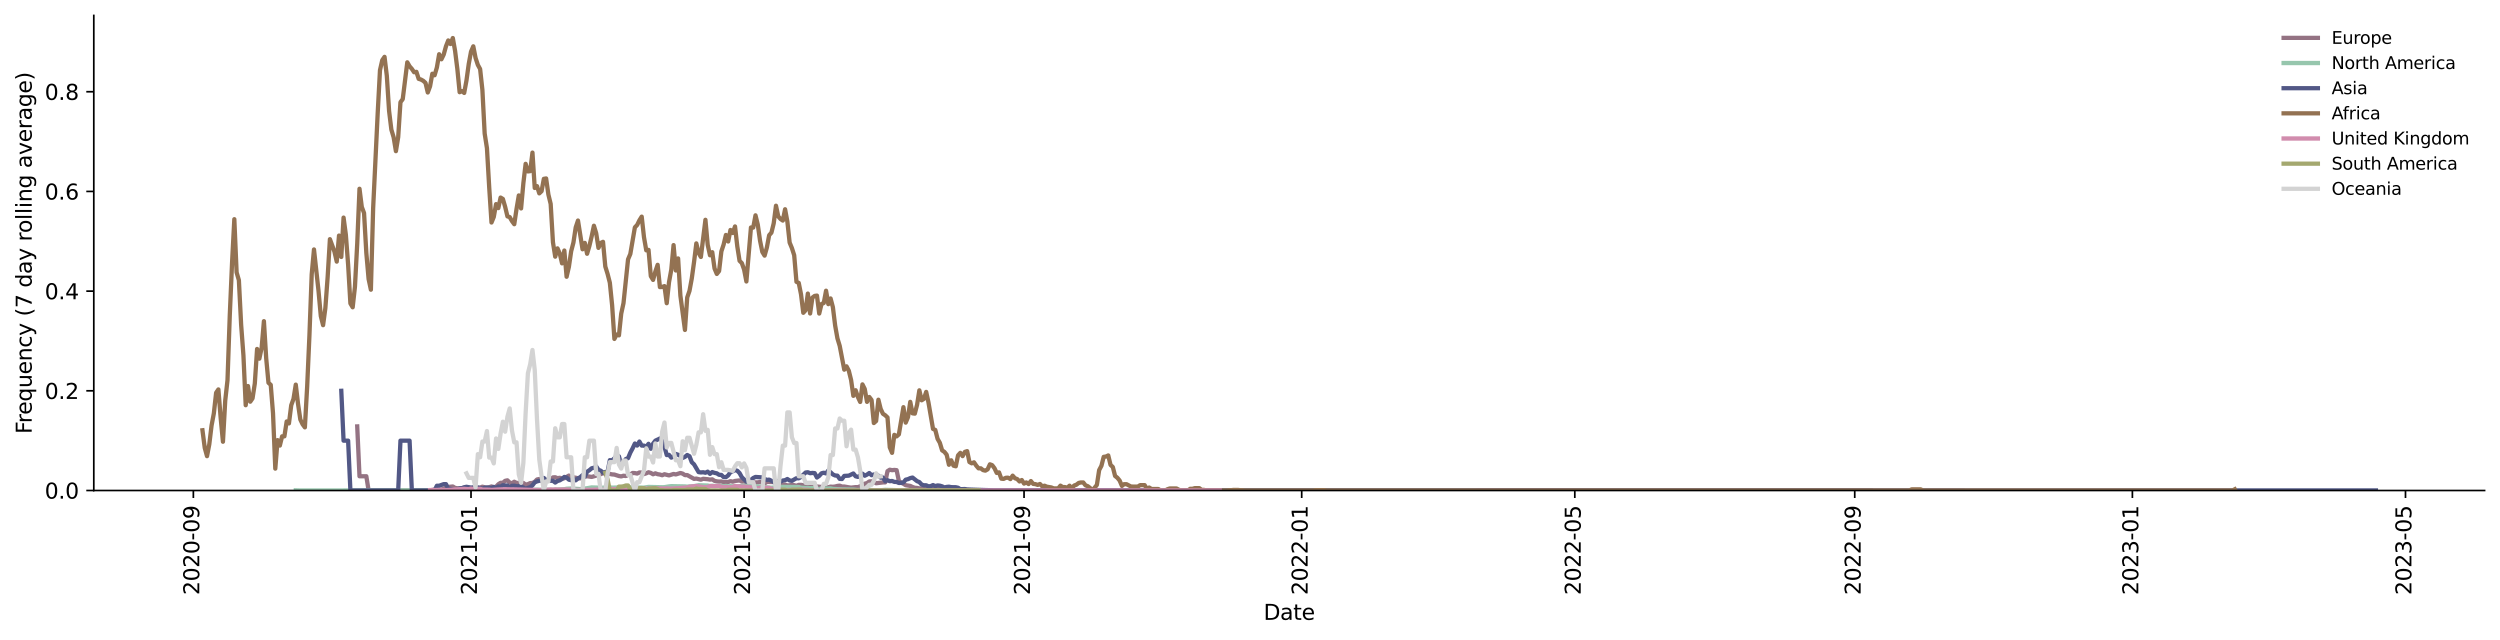 <?xml version="1.0" encoding="utf-8" standalone="no"?>
<!DOCTYPE svg PUBLIC "-//W3C//DTD SVG 1.1//EN"
  "http://www.w3.org/Graphics/SVG/1.1/DTD/svg11.dtd">
<svg xmlns:xlink="http://www.w3.org/1999/xlink" width="1166.981pt" height="298.621pt" viewBox="0 0 1166.981 298.621" xmlns="http://www.w3.org/2000/svg" version="1.1">
 <defs>
  <style type="text/css">*{stroke-linejoin: round; stroke-linecap: butt}</style>
 </defs>
 <g id="figure_1">
  <g id="patch_1">
   <path d="M 0 298.621 
L 1166.981 298.621 
L 1166.981 0 
L 0 0 
z
" style="fill: #ffffff"/>
  </g>
  <g id="axes_1">
   <g id="patch_2">
    <path d="M 43.781 228.96 
L 1159.781 228.96 
L 1159.781 7.2 
L 43.781 7.2 
z
" style="fill: #ffffff"/>
   </g>
   <g id="matplotlib.axis_1">
    <g id="xtick_1">
     <g id="line2d_1">
      <defs>
       <path id="md99e850dc1" d="M 0 0 
L 0 3.5 
" style="stroke: #000000; stroke-width: 0.8"/>
      </defs>
      <g>
       <use xlink:href="#md99e850dc1" x="90.259" y="228.96" style="stroke: #000000; stroke-width: 0.8"/>
      </g>
     </g>
     <g id="text_1">
      <!-- 2020-09 -->
      <g transform="translate(93.018 277.743)rotate(-90)scale(0.1 -0.1)">
       <defs>
        <path id="DejaVuSans-32" d="M 1228 531 
L 3431 531 
L 3431 0 
L 469 0 
L 469 531 
Q 828 903 1448 1529 
Q 2069 2156 2228 2338 
Q 2531 2678 2651 2914 
Q 2772 3150 2772 3378 
Q 2772 3750 2511 3984 
Q 2250 4219 1831 4219 
Q 1534 4219 1204 4116 
Q 875 4013 500 3803 
L 500 4441 
Q 881 4594 1212 4672 
Q 1544 4750 1819 4750 
Q 2544 4750 2975 4387 
Q 3406 4025 3406 3419 
Q 3406 3131 3298 2873 
Q 3191 2616 2906 2266 
Q 2828 2175 2409 1742 
Q 1991 1309 1228 531 
z
" transform="scale(0.016)"/>
        <path id="DejaVuSans-30" d="M 2034 4250 
Q 1547 4250 1301 3770 
Q 1056 3291 1056 2328 
Q 1056 1369 1301 889 
Q 1547 409 2034 409 
Q 2525 409 2770 889 
Q 3016 1369 3016 2328 
Q 3016 3291 2770 3770 
Q 2525 4250 2034 4250 
z
M 2034 4750 
Q 2819 4750 3233 4129 
Q 3647 3509 3647 2328 
Q 3647 1150 3233 529 
Q 2819 -91 2034 -91 
Q 1250 -91 836 529 
Q 422 1150 422 2328 
Q 422 3509 836 4129 
Q 1250 4750 2034 4750 
z
" transform="scale(0.016)"/>
        <path id="DejaVuSans-2d" d="M 313 2009 
L 1997 2009 
L 1997 1497 
L 313 1497 
L 313 2009 
z
" transform="scale(0.016)"/>
        <path id="DejaVuSans-39" d="M 703 97 
L 703 672 
Q 941 559 1184 500 
Q 1428 441 1663 441 
Q 2288 441 2617 861 
Q 2947 1281 2994 2138 
Q 2813 1869 2534 1725 
Q 2256 1581 1919 1581 
Q 1219 1581 811 2004 
Q 403 2428 403 3163 
Q 403 3881 828 4315 
Q 1253 4750 1959 4750 
Q 2769 4750 3195 4129 
Q 3622 3509 3622 2328 
Q 3622 1225 3098 567 
Q 2575 -91 1691 -91 
Q 1453 -91 1209 -44 
Q 966 3 703 97 
z
M 1959 2075 
Q 2384 2075 2632 2365 
Q 2881 2656 2881 3163 
Q 2881 3666 2632 3958 
Q 2384 4250 1959 4250 
Q 1534 4250 1286 3958 
Q 1038 3666 1038 3163 
Q 1038 2656 1286 2365 
Q 1534 2075 1959 2075 
z
" transform="scale(0.016)"/>
       </defs>
       <use xlink:href="#DejaVuSans-32"/>
       <use xlink:href="#DejaVuSans-30" x="63.623"/>
       <use xlink:href="#DejaVuSans-32" x="127.246"/>
       <use xlink:href="#DejaVuSans-30" x="190.869"/>
       <use xlink:href="#DejaVuSans-2d" x="254.492"/>
       <use xlink:href="#DejaVuSans-30" x="290.576"/>
       <use xlink:href="#DejaVuSans-39" x="354.199"/>
      </g>
     </g>
    </g>
    <g id="xtick_2">
     <g id="line2d_2">
      <g>
       <use xlink:href="#md99e850dc1" x="219.866" y="228.96" style="stroke: #000000; stroke-width: 0.8"/>
      </g>
     </g>
     <g id="text_2">
      <!-- 2021-01 -->
      <g transform="translate(222.625 277.743)rotate(-90)scale(0.1 -0.1)">
       <defs>
        <path id="DejaVuSans-31" d="M 794 531 
L 1825 531 
L 1825 4091 
L 703 3866 
L 703 4441 
L 1819 4666 
L 2450 4666 
L 2450 531 
L 3481 531 
L 3481 0 
L 794 0 
L 794 531 
z
" transform="scale(0.016)"/>
       </defs>
       <use xlink:href="#DejaVuSans-32"/>
       <use xlink:href="#DejaVuSans-30" x="63.623"/>
       <use xlink:href="#DejaVuSans-32" x="127.246"/>
       <use xlink:href="#DejaVuSans-31" x="190.869"/>
       <use xlink:href="#DejaVuSans-2d" x="254.492"/>
       <use xlink:href="#DejaVuSans-30" x="290.576"/>
       <use xlink:href="#DejaVuSans-31" x="354.199"/>
      </g>
     </g>
    </g>
    <g id="xtick_3">
     <g id="line2d_3">
      <g>
       <use xlink:href="#md99e850dc1" x="347.348" y="228.96" style="stroke: #000000; stroke-width: 0.8"/>
      </g>
     </g>
     <g id="text_3">
      <!-- 2021-05 -->
      <g transform="translate(350.107 277.743)rotate(-90)scale(0.1 -0.1)">
       <defs>
        <path id="DejaVuSans-35" d="M 691 4666 
L 3169 4666 
L 3169 4134 
L 1269 4134 
L 1269 2991 
Q 1406 3038 1543 3061 
Q 1681 3084 1819 3084 
Q 2600 3084 3056 2656 
Q 3513 2228 3513 1497 
Q 3513 744 3044 326 
Q 2575 -91 1722 -91 
Q 1428 -91 1123 -41 
Q 819 9 494 109 
L 494 744 
Q 775 591 1075 516 
Q 1375 441 1709 441 
Q 2250 441 2565 725 
Q 2881 1009 2881 1497 
Q 2881 1984 2565 2268 
Q 2250 2553 1709 2553 
Q 1456 2553 1204 2497 
Q 953 2441 691 2322 
L 691 4666 
z
" transform="scale(0.016)"/>
       </defs>
       <use xlink:href="#DejaVuSans-32"/>
       <use xlink:href="#DejaVuSans-30" x="63.623"/>
       <use xlink:href="#DejaVuSans-32" x="127.246"/>
       <use xlink:href="#DejaVuSans-31" x="190.869"/>
       <use xlink:href="#DejaVuSans-2d" x="254.492"/>
       <use xlink:href="#DejaVuSans-30" x="290.576"/>
       <use xlink:href="#DejaVuSans-35" x="354.199"/>
      </g>
     </g>
    </g>
    <g id="xtick_4">
     <g id="line2d_4">
      <g>
       <use xlink:href="#md99e850dc1" x="478.017" y="228.96" style="stroke: #000000; stroke-width: 0.8"/>
      </g>
     </g>
     <g id="text_4">
      <!-- 2021-09 -->
      <g transform="translate(480.777 277.743)rotate(-90)scale(0.1 -0.1)">
       <use xlink:href="#DejaVuSans-32"/>
       <use xlink:href="#DejaVuSans-30" x="63.623"/>
       <use xlink:href="#DejaVuSans-32" x="127.246"/>
       <use xlink:href="#DejaVuSans-31" x="190.869"/>
       <use xlink:href="#DejaVuSans-2d" x="254.492"/>
       <use xlink:href="#DejaVuSans-30" x="290.576"/>
       <use xlink:href="#DejaVuSans-39" x="354.199"/>
      </g>
     </g>
    </g>
    <g id="xtick_5">
     <g id="line2d_5">
      <g>
       <use xlink:href="#md99e850dc1" x="607.624" y="228.96" style="stroke: #000000; stroke-width: 0.8"/>
      </g>
     </g>
     <g id="text_5">
      <!-- 2022-01 -->
      <g transform="translate(610.384 277.743)rotate(-90)scale(0.1 -0.1)">
       <use xlink:href="#DejaVuSans-32"/>
       <use xlink:href="#DejaVuSans-30" x="63.623"/>
       <use xlink:href="#DejaVuSans-32" x="127.246"/>
       <use xlink:href="#DejaVuSans-32" x="190.869"/>
       <use xlink:href="#DejaVuSans-2d" x="254.492"/>
       <use xlink:href="#DejaVuSans-30" x="290.576"/>
       <use xlink:href="#DejaVuSans-31" x="354.199"/>
      </g>
     </g>
    </g>
    <g id="xtick_6">
     <g id="line2d_6">
      <g>
       <use xlink:href="#md99e850dc1" x="735.106" y="228.96" style="stroke: #000000; stroke-width: 0.8"/>
      </g>
     </g>
     <g id="text_6">
      <!-- 2022-05 -->
      <g transform="translate(737.866 277.743)rotate(-90)scale(0.1 -0.1)">
       <use xlink:href="#DejaVuSans-32"/>
       <use xlink:href="#DejaVuSans-30" x="63.623"/>
       <use xlink:href="#DejaVuSans-32" x="127.246"/>
       <use xlink:href="#DejaVuSans-32" x="190.869"/>
       <use xlink:href="#DejaVuSans-2d" x="254.492"/>
       <use xlink:href="#DejaVuSans-30" x="290.576"/>
       <use xlink:href="#DejaVuSans-35" x="354.199"/>
      </g>
     </g>
    </g>
    <g id="xtick_7">
     <g id="line2d_7">
      <g>
       <use xlink:href="#md99e850dc1" x="865.776" y="228.96" style="stroke: #000000; stroke-width: 0.8"/>
      </g>
     </g>
     <g id="text_7">
      <!-- 2022-09 -->
      <g transform="translate(868.535 277.743)rotate(-90)scale(0.1 -0.1)">
       <use xlink:href="#DejaVuSans-32"/>
       <use xlink:href="#DejaVuSans-30" x="63.623"/>
       <use xlink:href="#DejaVuSans-32" x="127.246"/>
       <use xlink:href="#DejaVuSans-32" x="190.869"/>
       <use xlink:href="#DejaVuSans-2d" x="254.492"/>
       <use xlink:href="#DejaVuSans-30" x="290.576"/>
       <use xlink:href="#DejaVuSans-39" x="354.199"/>
      </g>
     </g>
    </g>
    <g id="xtick_8">
     <g id="line2d_8">
      <g>
       <use xlink:href="#md99e850dc1" x="995.382" y="228.96" style="stroke: #000000; stroke-width: 0.8"/>
      </g>
     </g>
     <g id="text_8">
      <!-- 2023-01 -->
      <g transform="translate(998.142 277.743)rotate(-90)scale(0.1 -0.1)">
       <defs>
        <path id="DejaVuSans-33" d="M 2597 2516 
Q 3050 2419 3304 2112 
Q 3559 1806 3559 1356 
Q 3559 666 3084 287 
Q 2609 -91 1734 -91 
Q 1441 -91 1130 -33 
Q 819 25 488 141 
L 488 750 
Q 750 597 1062 519 
Q 1375 441 1716 441 
Q 2309 441 2620 675 
Q 2931 909 2931 1356 
Q 2931 1769 2642 2001 
Q 2353 2234 1838 2234 
L 1294 2234 
L 1294 2753 
L 1863 2753 
Q 2328 2753 2575 2939 
Q 2822 3125 2822 3475 
Q 2822 3834 2567 4026 
Q 2313 4219 1838 4219 
Q 1578 4219 1281 4162 
Q 984 4106 628 3988 
L 628 4550 
Q 988 4650 1302 4700 
Q 1616 4750 1894 4750 
Q 2613 4750 3031 4423 
Q 3450 4097 3450 3541 
Q 3450 3153 3228 2886 
Q 3006 2619 2597 2516 
z
" transform="scale(0.016)"/>
       </defs>
       <use xlink:href="#DejaVuSans-32"/>
       <use xlink:href="#DejaVuSans-30" x="63.623"/>
       <use xlink:href="#DejaVuSans-32" x="127.246"/>
       <use xlink:href="#DejaVuSans-33" x="190.869"/>
       <use xlink:href="#DejaVuSans-2d" x="254.492"/>
       <use xlink:href="#DejaVuSans-30" x="290.576"/>
       <use xlink:href="#DejaVuSans-31" x="354.199"/>
      </g>
     </g>
    </g>
    <g id="xtick_9">
     <g id="line2d_9">
      <g>
       <use xlink:href="#md99e850dc1" x="1122.865" y="228.96" style="stroke: #000000; stroke-width: 0.8"/>
      </g>
     </g>
     <g id="text_9">
      <!-- 2023-05 -->
      <g transform="translate(1125.624 277.743)rotate(-90)scale(0.1 -0.1)">
       <use xlink:href="#DejaVuSans-32"/>
       <use xlink:href="#DejaVuSans-30" x="63.623"/>
       <use xlink:href="#DejaVuSans-32" x="127.246"/>
       <use xlink:href="#DejaVuSans-33" x="190.869"/>
       <use xlink:href="#DejaVuSans-2d" x="254.492"/>
       <use xlink:href="#DejaVuSans-30" x="290.576"/>
       <use xlink:href="#DejaVuSans-35" x="354.199"/>
      </g>
     </g>
    </g>
    <g id="text_10">
     <!-- Date -->
     <g transform="translate(589.83 289.341)scale(0.1 -0.1)">
      <defs>
       <path id="DejaVuSans-44" d="M 1259 4147 
L 1259 519 
L 2022 519 
Q 2988 519 3436 956 
Q 3884 1394 3884 2338 
Q 3884 3275 3436 3711 
Q 2988 4147 2022 4147 
L 1259 4147 
z
M 628 4666 
L 1925 4666 
Q 3281 4666 3915 4102 
Q 4550 3538 4550 2338 
Q 4550 1131 3912 565 
Q 3275 0 1925 0 
L 628 0 
L 628 4666 
z
" transform="scale(0.016)"/>
       <path id="DejaVuSans-61" d="M 2194 1759 
Q 1497 1759 1228 1600 
Q 959 1441 959 1056 
Q 959 750 1161 570 
Q 1363 391 1709 391 
Q 2188 391 2477 730 
Q 2766 1069 2766 1631 
L 2766 1759 
L 2194 1759 
z
M 3341 1997 
L 3341 0 
L 2766 0 
L 2766 531 
Q 2569 213 2275 61 
Q 1981 -91 1556 -91 
Q 1019 -91 701 211 
Q 384 513 384 1019 
Q 384 1609 779 1909 
Q 1175 2209 1959 2209 
L 2766 2209 
L 2766 2266 
Q 2766 2663 2505 2880 
Q 2244 3097 1772 3097 
Q 1472 3097 1187 3025 
Q 903 2953 641 2809 
L 641 3341 
Q 956 3463 1253 3523 
Q 1550 3584 1831 3584 
Q 2591 3584 2966 3190 
Q 3341 2797 3341 1997 
z
" transform="scale(0.016)"/>
       <path id="DejaVuSans-74" d="M 1172 4494 
L 1172 3500 
L 2356 3500 
L 2356 3053 
L 1172 3053 
L 1172 1153 
Q 1172 725 1289 603 
Q 1406 481 1766 481 
L 2356 481 
L 2356 0 
L 1766 0 
Q 1100 0 847 248 
Q 594 497 594 1153 
L 594 3053 
L 172 3053 
L 172 3500 
L 594 3500 
L 594 4494 
L 1172 4494 
z
" transform="scale(0.016)"/>
       <path id="DejaVuSans-65" d="M 3597 1894 
L 3597 1613 
L 953 1613 
Q 991 1019 1311 708 
Q 1631 397 2203 397 
Q 2534 397 2845 478 
Q 3156 559 3463 722 
L 3463 178 
Q 3153 47 2828 -22 
Q 2503 -91 2169 -91 
Q 1331 -91 842 396 
Q 353 884 353 1716 
Q 353 2575 817 3079 
Q 1281 3584 2069 3584 
Q 2775 3584 3186 3129 
Q 3597 2675 3597 1894 
z
M 3022 2063 
Q 3016 2534 2758 2815 
Q 2500 3097 2075 3097 
Q 1594 3097 1305 2825 
Q 1016 2553 972 2059 
L 3022 2063 
z
" transform="scale(0.016)"/>
      </defs>
      <use xlink:href="#DejaVuSans-44"/>
      <use xlink:href="#DejaVuSans-61" x="77.002"/>
      <use xlink:href="#DejaVuSans-74" x="138.281"/>
      <use xlink:href="#DejaVuSans-65" x="177.49"/>
     </g>
    </g>
   </g>
   <g id="matplotlib.axis_2">
    <g id="ytick_1">
     <g id="line2d_10">
      <defs>
       <path id="m12950377c5" d="M 0 0 
L -3.5 0 
" style="stroke: #000000; stroke-width: 0.8"/>
      </defs>
      <g>
       <use xlink:href="#m12950377c5" x="43.781" y="228.96" style="stroke: #000000; stroke-width: 0.8"/>
      </g>
     </g>
     <g id="text_11">
      <!-- 0.0 -->
      <g transform="translate(20.878 232.759)scale(0.1 -0.1)">
       <defs>
        <path id="DejaVuSans-2e" d="M 684 794 
L 1344 794 
L 1344 0 
L 684 0 
L 684 794 
z
" transform="scale(0.016)"/>
       </defs>
       <use xlink:href="#DejaVuSans-30"/>
       <use xlink:href="#DejaVuSans-2e" x="63.623"/>
       <use xlink:href="#DejaVuSans-30" x="95.41"/>
      </g>
     </g>
    </g>
    <g id="ytick_2">
     <g id="line2d_11">
      <g>
       <use xlink:href="#m12950377c5" x="43.781" y="182.427" style="stroke: #000000; stroke-width: 0.8"/>
      </g>
     </g>
     <g id="text_12">
      <!-- 0.2 -->
      <g transform="translate(20.878 186.226)scale(0.1 -0.1)">
       <use xlink:href="#DejaVuSans-30"/>
       <use xlink:href="#DejaVuSans-2e" x="63.623"/>
       <use xlink:href="#DejaVuSans-32" x="95.41"/>
      </g>
     </g>
    </g>
    <g id="ytick_3">
     <g id="line2d_12">
      <g>
       <use xlink:href="#m12950377c5" x="43.781" y="135.894" style="stroke: #000000; stroke-width: 0.8"/>
      </g>
     </g>
     <g id="text_13">
      <!-- 0.4 -->
      <g transform="translate(20.878 139.693)scale(0.1 -0.1)">
       <defs>
        <path id="DejaVuSans-34" d="M 2419 4116 
L 825 1625 
L 2419 1625 
L 2419 4116 
z
M 2253 4666 
L 3047 4666 
L 3047 1625 
L 3713 1625 
L 3713 1100 
L 3047 1100 
L 3047 0 
L 2419 0 
L 2419 1100 
L 313 1100 
L 313 1709 
L 2253 4666 
z
" transform="scale(0.016)"/>
       </defs>
       <use xlink:href="#DejaVuSans-30"/>
       <use xlink:href="#DejaVuSans-2e" x="63.623"/>
       <use xlink:href="#DejaVuSans-34" x="95.41"/>
      </g>
     </g>
    </g>
    <g id="ytick_4">
     <g id="line2d_13">
      <g>
       <use xlink:href="#m12950377c5" x="43.781" y="89.361" style="stroke: #000000; stroke-width: 0.8"/>
      </g>
     </g>
     <g id="text_14">
      <!-- 0.6 -->
      <g transform="translate(20.878 93.161)scale(0.1 -0.1)">
       <defs>
        <path id="DejaVuSans-36" d="M 2113 2584 
Q 1688 2584 1439 2293 
Q 1191 2003 1191 1497 
Q 1191 994 1439 701 
Q 1688 409 2113 409 
Q 2538 409 2786 701 
Q 3034 994 3034 1497 
Q 3034 2003 2786 2293 
Q 2538 2584 2113 2584 
z
M 3366 4563 
L 3366 3988 
Q 3128 4100 2886 4159 
Q 2644 4219 2406 4219 
Q 1781 4219 1451 3797 
Q 1122 3375 1075 2522 
Q 1259 2794 1537 2939 
Q 1816 3084 2150 3084 
Q 2853 3084 3261 2657 
Q 3669 2231 3669 1497 
Q 3669 778 3244 343 
Q 2819 -91 2113 -91 
Q 1303 -91 875 529 
Q 447 1150 447 2328 
Q 447 3434 972 4092 
Q 1497 4750 2381 4750 
Q 2619 4750 2861 4703 
Q 3103 4656 3366 4563 
z
" transform="scale(0.016)"/>
       </defs>
       <use xlink:href="#DejaVuSans-30"/>
       <use xlink:href="#DejaVuSans-2e" x="63.623"/>
       <use xlink:href="#DejaVuSans-36" x="95.41"/>
      </g>
     </g>
    </g>
    <g id="ytick_5">
     <g id="line2d_14">
      <g>
       <use xlink:href="#m12950377c5" x="43.781" y="42.829" style="stroke: #000000; stroke-width: 0.8"/>
      </g>
     </g>
     <g id="text_15">
      <!-- 0.8 -->
      <g transform="translate(20.878 46.628)scale(0.1 -0.1)">
       <defs>
        <path id="DejaVuSans-38" d="M 2034 2216 
Q 1584 2216 1326 1975 
Q 1069 1734 1069 1313 
Q 1069 891 1326 650 
Q 1584 409 2034 409 
Q 2484 409 2743 651 
Q 3003 894 3003 1313 
Q 3003 1734 2745 1975 
Q 2488 2216 2034 2216 
z
M 1403 2484 
Q 997 2584 770 2862 
Q 544 3141 544 3541 
Q 544 4100 942 4425 
Q 1341 4750 2034 4750 
Q 2731 4750 3128 4425 
Q 3525 4100 3525 3541 
Q 3525 3141 3298 2862 
Q 3072 2584 2669 2484 
Q 3125 2378 3379 2068 
Q 3634 1759 3634 1313 
Q 3634 634 3220 271 
Q 2806 -91 2034 -91 
Q 1263 -91 848 271 
Q 434 634 434 1313 
Q 434 1759 690 2068 
Q 947 2378 1403 2484 
z
M 1172 3481 
Q 1172 3119 1398 2916 
Q 1625 2713 2034 2713 
Q 2441 2713 2670 2916 
Q 2900 3119 2900 3481 
Q 2900 3844 2670 4047 
Q 2441 4250 2034 4250 
Q 1625 4250 1398 4047 
Q 1172 3844 1172 3481 
z
" transform="scale(0.016)"/>
       </defs>
       <use xlink:href="#DejaVuSans-30"/>
       <use xlink:href="#DejaVuSans-2e" x="63.623"/>
       <use xlink:href="#DejaVuSans-38" x="95.41"/>
      </g>
     </g>
    </g>
    <g id="text_16">
     <!-- Frequency (7 day rolling average) -->
     <g transform="translate(14.798 202.529)rotate(-90)scale(0.1 -0.1)">
      <defs>
       <path id="DejaVuSans-46" d="M 628 4666 
L 3309 4666 
L 3309 4134 
L 1259 4134 
L 1259 2759 
L 3109 2759 
L 3109 2228 
L 1259 2228 
L 1259 0 
L 628 0 
L 628 4666 
z
" transform="scale(0.016)"/>
       <path id="DejaVuSans-72" d="M 2631 2963 
Q 2534 3019 2420 3045 
Q 2306 3072 2169 3072 
Q 1681 3072 1420 2755 
Q 1159 2438 1159 1844 
L 1159 0 
L 581 0 
L 581 3500 
L 1159 3500 
L 1159 2956 
Q 1341 3275 1631 3429 
Q 1922 3584 2338 3584 
Q 2397 3584 2469 3576 
Q 2541 3569 2628 3553 
L 2631 2963 
z
" transform="scale(0.016)"/>
       <path id="DejaVuSans-71" d="M 947 1747 
Q 947 1113 1208 752 
Q 1469 391 1925 391 
Q 2381 391 2643 752 
Q 2906 1113 2906 1747 
Q 2906 2381 2643 2742 
Q 2381 3103 1925 3103 
Q 1469 3103 1208 2742 
Q 947 2381 947 1747 
z
M 2906 525 
Q 2725 213 2448 61 
Q 2172 -91 1784 -91 
Q 1150 -91 751 415 
Q 353 922 353 1747 
Q 353 2572 751 3078 
Q 1150 3584 1784 3584 
Q 2172 3584 2448 3432 
Q 2725 3281 2906 2969 
L 2906 3500 
L 3481 3500 
L 3481 -1331 
L 2906 -1331 
L 2906 525 
z
" transform="scale(0.016)"/>
       <path id="DejaVuSans-75" d="M 544 1381 
L 544 3500 
L 1119 3500 
L 1119 1403 
Q 1119 906 1312 657 
Q 1506 409 1894 409 
Q 2359 409 2629 706 
Q 2900 1003 2900 1516 
L 2900 3500 
L 3475 3500 
L 3475 0 
L 2900 0 
L 2900 538 
Q 2691 219 2414 64 
Q 2138 -91 1772 -91 
Q 1169 -91 856 284 
Q 544 659 544 1381 
z
M 1991 3584 
L 1991 3584 
z
" transform="scale(0.016)"/>
       <path id="DejaVuSans-6e" d="M 3513 2113 
L 3513 0 
L 2938 0 
L 2938 2094 
Q 2938 2591 2744 2837 
Q 2550 3084 2163 3084 
Q 1697 3084 1428 2787 
Q 1159 2491 1159 1978 
L 1159 0 
L 581 0 
L 581 3500 
L 1159 3500 
L 1159 2956 
Q 1366 3272 1645 3428 
Q 1925 3584 2291 3584 
Q 2894 3584 3203 3211 
Q 3513 2838 3513 2113 
z
" transform="scale(0.016)"/>
       <path id="DejaVuSans-63" d="M 3122 3366 
L 3122 2828 
Q 2878 2963 2633 3030 
Q 2388 3097 2138 3097 
Q 1578 3097 1268 2742 
Q 959 2388 959 1747 
Q 959 1106 1268 751 
Q 1578 397 2138 397 
Q 2388 397 2633 464 
Q 2878 531 3122 666 
L 3122 134 
Q 2881 22 2623 -34 
Q 2366 -91 2075 -91 
Q 1284 -91 818 406 
Q 353 903 353 1747 
Q 353 2603 823 3093 
Q 1294 3584 2113 3584 
Q 2378 3584 2631 3529 
Q 2884 3475 3122 3366 
z
" transform="scale(0.016)"/>
       <path id="DejaVuSans-79" d="M 2059 -325 
Q 1816 -950 1584 -1140 
Q 1353 -1331 966 -1331 
L 506 -1331 
L 506 -850 
L 844 -850 
Q 1081 -850 1212 -737 
Q 1344 -625 1503 -206 
L 1606 56 
L 191 3500 
L 800 3500 
L 1894 763 
L 2988 3500 
L 3597 3500 
L 2059 -325 
z
" transform="scale(0.016)"/>
       <path id="DejaVuSans-20" transform="scale(0.016)"/>
       <path id="DejaVuSans-28" d="M 1984 4856 
Q 1566 4138 1362 3434 
Q 1159 2731 1159 2009 
Q 1159 1288 1364 580 
Q 1569 -128 1984 -844 
L 1484 -844 
Q 1016 -109 783 600 
Q 550 1309 550 2009 
Q 550 2706 781 3412 
Q 1013 4119 1484 4856 
L 1984 4856 
z
" transform="scale(0.016)"/>
       <path id="DejaVuSans-37" d="M 525 4666 
L 3525 4666 
L 3525 4397 
L 1831 0 
L 1172 0 
L 2766 4134 
L 525 4134 
L 525 4666 
z
" transform="scale(0.016)"/>
       <path id="DejaVuSans-64" d="M 2906 2969 
L 2906 4863 
L 3481 4863 
L 3481 0 
L 2906 0 
L 2906 525 
Q 2725 213 2448 61 
Q 2172 -91 1784 -91 
Q 1150 -91 751 415 
Q 353 922 353 1747 
Q 353 2572 751 3078 
Q 1150 3584 1784 3584 
Q 2172 3584 2448 3432 
Q 2725 3281 2906 2969 
z
M 947 1747 
Q 947 1113 1208 752 
Q 1469 391 1925 391 
Q 2381 391 2643 752 
Q 2906 1113 2906 1747 
Q 2906 2381 2643 2742 
Q 2381 3103 1925 3103 
Q 1469 3103 1208 2742 
Q 947 2381 947 1747 
z
" transform="scale(0.016)"/>
       <path id="DejaVuSans-6f" d="M 1959 3097 
Q 1497 3097 1228 2736 
Q 959 2375 959 1747 
Q 959 1119 1226 758 
Q 1494 397 1959 397 
Q 2419 397 2687 759 
Q 2956 1122 2956 1747 
Q 2956 2369 2687 2733 
Q 2419 3097 1959 3097 
z
M 1959 3584 
Q 2709 3584 3137 3096 
Q 3566 2609 3566 1747 
Q 3566 888 3137 398 
Q 2709 -91 1959 -91 
Q 1206 -91 779 398 
Q 353 888 353 1747 
Q 353 2609 779 3096 
Q 1206 3584 1959 3584 
z
" transform="scale(0.016)"/>
       <path id="DejaVuSans-6c" d="M 603 4863 
L 1178 4863 
L 1178 0 
L 603 0 
L 603 4863 
z
" transform="scale(0.016)"/>
       <path id="DejaVuSans-69" d="M 603 3500 
L 1178 3500 
L 1178 0 
L 603 0 
L 603 3500 
z
M 603 4863 
L 1178 4863 
L 1178 4134 
L 603 4134 
L 603 4863 
z
" transform="scale(0.016)"/>
       <path id="DejaVuSans-67" d="M 2906 1791 
Q 2906 2416 2648 2759 
Q 2391 3103 1925 3103 
Q 1463 3103 1205 2759 
Q 947 2416 947 1791 
Q 947 1169 1205 825 
Q 1463 481 1925 481 
Q 2391 481 2648 825 
Q 2906 1169 2906 1791 
z
M 3481 434 
Q 3481 -459 3084 -895 
Q 2688 -1331 1869 -1331 
Q 1566 -1331 1297 -1286 
Q 1028 -1241 775 -1147 
L 775 -588 
Q 1028 -725 1275 -790 
Q 1522 -856 1778 -856 
Q 2344 -856 2625 -561 
Q 2906 -266 2906 331 
L 2906 616 
Q 2728 306 2450 153 
Q 2172 0 1784 0 
Q 1141 0 747 490 
Q 353 981 353 1791 
Q 353 2603 747 3093 
Q 1141 3584 1784 3584 
Q 2172 3584 2450 3431 
Q 2728 3278 2906 2969 
L 2906 3500 
L 3481 3500 
L 3481 434 
z
" transform="scale(0.016)"/>
       <path id="DejaVuSans-76" d="M 191 3500 
L 800 3500 
L 1894 563 
L 2988 3500 
L 3597 3500 
L 2284 0 
L 1503 0 
L 191 3500 
z
" transform="scale(0.016)"/>
       <path id="DejaVuSans-29" d="M 513 4856 
L 1013 4856 
Q 1481 4119 1714 3412 
Q 1947 2706 1947 2009 
Q 1947 1309 1714 600 
Q 1481 -109 1013 -844 
L 513 -844 
Q 928 -128 1133 580 
Q 1338 1288 1338 2009 
Q 1338 2731 1133 3434 
Q 928 4138 513 4856 
z
" transform="scale(0.016)"/>
      </defs>
      <use xlink:href="#DejaVuSans-46"/>
      <use xlink:href="#DejaVuSans-72" x="50.27"/>
      <use xlink:href="#DejaVuSans-65" x="89.133"/>
      <use xlink:href="#DejaVuSans-71" x="150.656"/>
      <use xlink:href="#DejaVuSans-75" x="214.133"/>
      <use xlink:href="#DejaVuSans-65" x="277.512"/>
      <use xlink:href="#DejaVuSans-6e" x="339.035"/>
      <use xlink:href="#DejaVuSans-63" x="402.414"/>
      <use xlink:href="#DejaVuSans-79" x="457.395"/>
      <use xlink:href="#DejaVuSans-20" x="516.574"/>
      <use xlink:href="#DejaVuSans-28" x="548.361"/>
      <use xlink:href="#DejaVuSans-37" x="587.375"/>
      <use xlink:href="#DejaVuSans-20" x="650.998"/>
      <use xlink:href="#DejaVuSans-64" x="682.785"/>
      <use xlink:href="#DejaVuSans-61" x="746.262"/>
      <use xlink:href="#DejaVuSans-79" x="807.541"/>
      <use xlink:href="#DejaVuSans-20" x="866.721"/>
      <use xlink:href="#DejaVuSans-72" x="898.508"/>
      <use xlink:href="#DejaVuSans-6f" x="937.371"/>
      <use xlink:href="#DejaVuSans-6c" x="998.553"/>
      <use xlink:href="#DejaVuSans-6c" x="1026.336"/>
      <use xlink:href="#DejaVuSans-69" x="1054.119"/>
      <use xlink:href="#DejaVuSans-6e" x="1081.902"/>
      <use xlink:href="#DejaVuSans-67" x="1145.281"/>
      <use xlink:href="#DejaVuSans-20" x="1208.758"/>
      <use xlink:href="#DejaVuSans-61" x="1240.545"/>
      <use xlink:href="#DejaVuSans-76" x="1301.824"/>
      <use xlink:href="#DejaVuSans-65" x="1361.004"/>
      <use xlink:href="#DejaVuSans-72" x="1422.527"/>
      <use xlink:href="#DejaVuSans-61" x="1463.641"/>
      <use xlink:href="#DejaVuSans-67" x="1524.92"/>
      <use xlink:href="#DejaVuSans-65" x="1588.396"/>
      <use xlink:href="#DejaVuSans-29" x="1649.92"/>
     </g>
    </g>
   </g>
   <g id="line2d_15">
    <path d="M 166.748 199.046 
L 167.811 222.312 
L 170.998 222.312 
L 172.06 228.96 
L 199.681 228.96 
L 202.868 228.556 
L 206.055 228.524 
L 209.242 227.295 
L 211.367 227.09 
L 212.43 227.755 
L 214.554 228.053 
L 216.679 227.683 
L 217.741 227.557 
L 219.866 227.938 
L 220.928 227.719 
L 224.115 227.618 
L 225.178 227.181 
L 227.302 227.773 
L 229.427 227.065 
L 230.489 227.521 
L 231.552 227.204 
L 232.614 226.053 
L 233.677 225.36 
L 234.739 225.364 
L 235.801 224.443 
L 236.864 224.218 
L 237.926 225.283 
L 238.988 225.588 
L 240.051 224.877 
L 241.113 225.42 
L 242.175 225.453 
L 243.238 225.171 
L 244.3 225.451 
L 245.362 226.234 
L 246.425 226.002 
L 247.487 225.506 
L 248.549 225.441 
L 249.612 224.914 
L 250.674 223.81 
L 251.737 223.599 
L 252.799 224.492 
L 254.924 224.18 
L 255.986 224.455 
L 257.048 223.885 
L 258.111 222.848 
L 259.173 222.782 
L 260.235 223.218 
L 261.298 223.033 
L 262.36 223.352 
L 263.422 223.259 
L 265.547 221.988 
L 266.609 222.653 
L 268.734 223.005 
L 269.796 223.239 
L 270.859 223.31 
L 271.921 222.787 
L 274.046 222.31 
L 276.171 222.624 
L 279.358 221.756 
L 281.482 220.89 
L 282.545 221.144 
L 283.607 220.859 
L 284.669 221.233 
L 285.732 221.447 
L 286.794 221.525 
L 288.919 222.208 
L 289.981 222.384 
L 291.044 222.062 
L 292.106 222.202 
L 293.168 221.706 
L 294.231 221.503 
L 295.293 220.786 
L 296.355 220.84 
L 297.418 221.046 
L 298.48 220.538 
L 299.542 220.597 
L 300.605 221.281 
L 301.667 220.941 
L 302.729 220.445 
L 303.792 220.761 
L 304.854 221.384 
L 305.916 220.955 
L 306.979 221.349 
L 308.041 221.513 
L 309.103 221.839 
L 310.166 221.373 
L 312.291 221.916 
L 314.415 221.241 
L 315.478 221.464 
L 317.602 220.788 
L 318.665 221.088 
L 319.727 221.784 
L 320.789 221.758 
L 323.976 223.534 
L 325.039 223.41 
L 327.163 223.909 
L 328.226 223.5 
L 330.351 223.696 
L 331.413 223.883 
L 332.475 223.759 
L 333.538 224.465 
L 334.6 224.696 
L 335.662 224.808 
L 336.725 224.749 
L 337.787 225.085 
L 339.912 224.999 
L 340.974 224.606 
L 342.036 224.853 
L 343.099 224.513 
L 345.223 224.252 
L 346.286 224.816 
L 347.348 224.757 
L 349.473 225.445 
L 351.598 225.1 
L 352.66 225.206 
L 353.722 225.176 
L 354.785 224.991 
L 356.909 225.67 
L 357.972 224.964 
L 360.096 224.983 
L 361.159 225.096 
L 362.221 224.823 
L 363.283 225.634 
L 364.346 226.058 
L 366.47 226.218 
L 367.533 226.592 
L 368.595 226.556 
L 369.657 226.223 
L 371.782 226.75 
L 372.845 226.326 
L 373.907 226.324 
L 374.969 226.499 
L 376.032 226.47 
L 377.094 226.223 
L 379.219 226.889 
L 383.468 227.314 
L 384.53 227.26 
L 385.593 227.42 
L 386.655 227.419 
L 387.717 227.154 
L 388.78 227.234 
L 389.842 227.108 
L 390.905 226.821 
L 391.967 226.701 
L 393.029 227.111 
L 394.092 227.109 
L 396.216 227.481 
L 397.279 227.627 
L 399.403 227.381 
L 400.466 227.408 
L 402.59 226.554 
L 403.653 225.783 
L 404.715 225.509 
L 405.777 224.739 
L 406.84 224.682 
L 407.902 224.896 
L 408.964 225.569 
L 412.152 225.189 
L 413.214 225.165 
L 414.276 219.941 
L 415.339 219.255 
L 416.401 219.478 
L 417.463 219.365 
L 418.526 219.472 
L 419.588 224.52 
L 420.65 225.321 
L 421.713 225.83 
L 422.775 226.492 
L 424.9 226.826 
L 425.962 227.328 
L 427.024 227.696 
L 428.087 227.766 
L 429.149 227.987 
L 430.212 227.987 
L 431.274 227.815 
L 434.461 227.609 
L 435.523 227.721 
L 437.648 228.07 
L 439.773 228.237 
L 440.835 228.417 
L 449.334 228.721 
L 451.459 228.74 
L 454.646 228.852 
L 459.957 228.882 
L 464.207 228.912 
L 873.212 228.945 
L 873.212 228.945 
" clip-path="url(#p4fe66cc396)" style="fill: none; stroke: #947383; stroke-width: 2; stroke-linecap: square"/>
   </g>
   <g id="line2d_16">
    <path d="M 138.065 228.885 
L 140.19 228.96 
L 208.18 228.873 
L 215.617 228.771 
L 218.804 228.944 
L 220.928 228.808 
L 225.178 228.809 
L 226.24 228.848 
L 229.427 228.515 
L 234.739 228.656 
L 236.864 228.647 
L 238.988 228.809 
L 241.113 228.671 
L 248.549 228.645 
L 250.674 228.559 
L 252.799 228.646 
L 254.924 228.595 
L 255.986 228.654 
L 258.111 228.613 
L 263.422 228.365 
L 264.485 228.132 
L 266.609 228.017 
L 269.796 228.23 
L 270.859 228.323 
L 274.046 227.888 
L 276.171 227.52 
L 281.482 227.689 
L 282.545 227.512 
L 284.669 227.504 
L 285.732 227.625 
L 289.981 227.502 
L 291.044 227.382 
L 293.168 227.526 
L 295.293 227.506 
L 296.355 227.662 
L 298.48 227.578 
L 300.605 227.608 
L 302.729 227.295 
L 309.103 227.442 
L 310.166 227.398 
L 312.291 227.038 
L 313.353 226.923 
L 319.727 227.051 
L 320.789 227.167 
L 321.852 227.036 
L 322.914 227.045 
L 325.039 226.761 
L 326.101 226.488 
L 330.351 226.633 
L 331.413 226.888 
L 332.475 226.733 
L 333.538 226.894 
L 336.725 226.782 
L 337.787 226.957 
L 338.849 226.837 
L 339.912 226.996 
L 340.974 226.939 
L 343.099 227.065 
L 344.161 227.065 
L 347.348 226.74 
L 350.535 226.69 
L 352.66 227.009 
L 353.722 227.005 
L 359.034 227.591 
L 360.096 227.652 
L 362.221 227.49 
L 363.283 227.256 
L 372.845 227.35 
L 373.907 227.63 
L 376.032 227.801 
L 377.094 227.707 
L 378.156 227.893 
L 379.219 227.767 
L 382.406 228.298 
L 383.468 228.035 
L 386.655 228.041 
L 387.717 227.976 
L 388.78 228.218 
L 393.029 228.437 
L 398.341 228.53 
L 400.466 228.748 
L 401.528 228.593 
L 405.777 228.522 
L 406.84 228.763 
L 408.964 228.814 
L 411.089 228.853 
L 413.214 228.648 
L 421.713 228.881 
L 424.9 228.841 
L 524.761 228.96 
L 688.363 228.944 
L 688.363 228.944 
" clip-path="url(#p4fe66cc396)" style="fill: none; stroke: #96c6ad; stroke-width: 2; stroke-linecap: square"/>
   </g>
   <g id="line2d_17">
    <path d="M 159.312 182.427 
L 160.374 205.694 
L 162.499 205.694 
L 163.561 228.96 
L 185.871 228.96 
L 186.933 205.694 
L 191.182 205.694 
L 192.245 228.96 
L 202.868 228.96 
L 203.931 226.744 
L 204.993 226.744 
L 207.118 225.994 
L 208.18 225.994 
L 209.242 228.21 
L 210.305 228.21 
L 212.43 228.96 
L 214.554 227.964 
L 215.617 227.858 
L 216.679 227.459 
L 217.741 227.225 
L 219.866 227.601 
L 220.928 227.486 
L 221.991 227.598 
L 223.053 227.572 
L 225.178 228.111 
L 226.24 227.675 
L 227.302 227.545 
L 229.427 227.764 
L 230.489 227.299 
L 231.552 227.826 
L 232.614 227.085 
L 233.677 227.208 
L 234.739 226.499 
L 235.801 226.643 
L 236.864 226.624 
L 237.926 227.631 
L 238.988 226.75 
L 240.051 226.721 
L 241.113 226.961 
L 243.238 226.912 
L 244.3 227.571 
L 245.362 228.069 
L 247.487 227.388 
L 248.549 226.551 
L 249.612 225.149 
L 250.674 224.702 
L 252.799 224.17 
L 253.861 223.121 
L 254.924 224.106 
L 255.986 224.43 
L 258.111 224.429 
L 259.173 225.254 
L 260.235 224.533 
L 261.298 224.225 
L 262.36 223.57 
L 263.422 222.628 
L 264.485 222.922 
L 265.547 223.915 
L 266.609 224.141 
L 267.672 223.477 
L 268.734 224.208 
L 269.796 223.31 
L 270.859 222.746 
L 271.921 221.781 
L 272.984 222.458 
L 274.046 220.2 
L 275.108 219.505 
L 276.171 218.596 
L 277.233 218.347 
L 278.295 217.72 
L 279.358 219.277 
L 280.42 219.731 
L 281.482 220.623 
L 282.545 220.333 
L 283.607 220.285 
L 284.669 214.799 
L 285.732 214.885 
L 286.794 213.939 
L 287.856 212.69 
L 288.919 213.019 
L 289.981 216.998 
L 291.044 216.306 
L 292.106 214.296 
L 293.168 213.859 
L 294.231 211.297 
L 295.293 209.3 
L 296.355 207.034 
L 297.418 207.984 
L 298.48 206.112 
L 299.542 208 
L 300.605 208.017 
L 301.667 208.542 
L 302.729 207.169 
L 303.792 209.478 
L 304.854 207.094 
L 305.916 205.701 
L 308.041 204.682 
L 309.103 205.759 
L 310.166 208.526 
L 311.228 212.414 
L 312.291 212.332 
L 313.353 213.611 
L 314.415 213.11 
L 315.478 211.915 
L 316.54 212.275 
L 317.602 212.824 
L 318.665 213.758 
L 319.727 213.267 
L 320.789 212.385 
L 321.852 212.96 
L 322.914 215.751 
L 323.976 216.755 
L 326.101 220.374 
L 327.163 220.528 
L 328.226 220.446 
L 329.288 220.67 
L 330.351 220.17 
L 331.413 221.191 
L 332.475 220.362 
L 333.538 220.737 
L 334.6 220.952 
L 335.662 221.634 
L 336.725 221.687 
L 337.787 222.697 
L 338.849 222.737 
L 339.912 221.897 
L 340.974 220.366 
L 342.036 219.97 
L 343.099 219.445 
L 344.161 219.742 
L 345.223 220.832 
L 346.286 222.77 
L 348.41 224.77 
L 349.473 224.497 
L 350.535 224.041 
L 351.598 223.136 
L 352.66 222.633 
L 355.847 222.846 
L 356.909 223.549 
L 357.972 224.023 
L 359.034 223.882 
L 361.159 224.971 
L 362.221 225.273 
L 363.283 224.5 
L 364.346 224.762 
L 365.408 224.306 
L 366.47 224.144 
L 367.533 223.602 
L 368.595 224.282 
L 369.657 224.434 
L 371.782 223.215 
L 372.845 223.281 
L 373.907 222.651 
L 376.032 220.577 
L 377.094 220.432 
L 378.156 220.895 
L 379.219 220.762 
L 380.281 220.849 
L 381.343 222.902 
L 382.406 222.144 
L 383.468 220.934 
L 384.53 220.663 
L 385.593 220.99 
L 386.655 219.624 
L 387.717 220.453 
L 388.78 221.473 
L 389.842 221.958 
L 390.905 222.033 
L 391.967 223.535 
L 393.029 223.606 
L 394.092 222.15 
L 396.216 222.031 
L 398.341 221.025 
L 399.403 222.332 
L 400.466 222.611 
L 401.528 221.959 
L 402.59 221.116 
L 403.653 222.061 
L 404.715 221.546 
L 405.777 220.808 
L 406.84 221.828 
L 407.902 221.49 
L 408.964 221.643 
L 410.027 222.044 
L 411.089 222.963 
L 412.152 222.912 
L 413.214 224.633 
L 414.276 224.162 
L 415.339 224.621 
L 416.401 224.508 
L 417.463 224.941 
L 418.526 224.977 
L 419.588 225.453 
L 420.65 225.391 
L 421.713 225.199 
L 422.775 223.916 
L 423.837 223.663 
L 424.9 223.182 
L 425.962 222.921 
L 428.087 224.608 
L 429.149 225.03 
L 430.212 226.191 
L 431.274 226.532 
L 432.336 226.53 
L 433.399 227.022 
L 434.461 226.917 
L 435.523 226.433 
L 436.586 226.909 
L 437.648 226.603 
L 438.71 226.71 
L 439.773 227.026 
L 440.835 227.531 
L 441.897 227.294 
L 442.96 227.186 
L 444.022 227.399 
L 446.147 227.441 
L 447.209 227.672 
L 448.271 228.357 
L 450.396 228.273 
L 451.459 228.469 
L 456.77 228.649 
L 459.957 228.75 
L 464.207 228.863 
L 470.581 228.854 
L 482.267 228.868 
L 1109.054 228.918 
L 1109.054 228.918 
" clip-path="url(#p4fe66cc396)" style="fill: none; stroke: #525886; stroke-width: 2; stroke-linecap: square"/>
   </g>
   <g id="line2d_18">
    <path d="M 94.509 200.843 
L 95.571 209.054 
L 96.633 212.932 
L 97.696 207.392 
L 98.758 198.603 
L 99.82 192.963 
L 100.883 183.335 
L 101.945 181.784 
L 103.007 195.079 
L 104.07 206.19 
L 105.132 187.013 
L 106.194 177.48 
L 107.257 147.233 
L 108.319 122.742 
L 109.381 102.325 
L 110.444 127.142 
L 111.506 130.792 
L 112.568 151.732 
L 113.631 165.882 
L 114.693 189.149 
L 115.756 180.2 
L 116.818 187.499 
L 117.88 185.948 
L 118.943 179.005 
L 120.005 162.898 
L 121.067 167.415 
L 122.13 162.331 
L 123.192 149.922 
L 124.254 167.206 
L 125.317 178.66 
L 126.379 179.645 
L 127.441 192.94 
L 128.504 218.745 
L 129.566 205.45 
L 130.628 207.988 
L 131.691 203.679 
L 132.753 203.679 
L 133.816 196.746 
L 134.878 197.633 
L 135.94 189.172 
L 137.003 186.189 
L 138.065 179.542 
L 139.127 188.59 
L 140.19 195.828 
L 141.252 198.052 
L 142.314 199.484 
L 143.377 180.538 
L 144.439 156.567 
L 145.501 128.041 
L 146.564 116.45 
L 148.688 135.839 
L 149.751 147.565 
L 150.813 151.79 
L 151.875 143.813 
L 152.938 129.372 
L 154 111.645 
L 156.125 117.465 
L 157.187 122.118 
L 158.25 109.969 
L 159.312 119.94 
L 160.374 101.579 
L 161.437 109.556 
L 162.499 123.515 
L 163.561 141.645 
L 164.624 143.435 
L 165.686 133.877 
L 166.748 113.713 
L 167.811 88.119 
L 168.873 96.58 
L 169.935 99.444 
L 170.998 118.057 
L 172.06 130.244 
L 173.123 135.23 
L 174.185 97.073 
L 176.31 52.724 
L 177.372 32.782 
L 178.434 28.094 
L 179.497 26.543 
L 180.559 35.346 
L 181.621 51.784 
L 182.684 60.509 
L 183.746 64.088 
L 184.808 70.558 
L 185.871 64.026 
L 186.933 47.712 
L 187.995 46.258 
L 190.12 29.085 
L 191.182 30.936 
L 192.245 32.155 
L 193.307 33.72 
L 194.37 33.535 
L 195.432 36.805 
L 196.494 37.125 
L 197.557 37.721 
L 198.619 38.682 
L 199.681 43.168 
L 200.744 40.307 
L 201.806 34.422 
L 202.868 35.127 
L 203.931 31.489 
L 204.993 25.313 
L 206.055 27.673 
L 207.118 25.466 
L 208.18 21.593 
L 209.242 18.882 
L 210.305 20.552 
L 211.367 17.76 
L 212.43 23.76 
L 213.492 32.259 
L 214.554 43.031 
L 215.617 42.528 
L 216.679 43.381 
L 217.741 37.596 
L 218.804 29.877 
L 219.866 24.12 
L 220.928 21.626 
L 221.991 27.041 
L 223.053 30.291 
L 224.115 32.226 
L 225.178 41.995 
L 226.24 62.339 
L 227.302 69.159 
L 228.365 87.585 
L 229.427 103.866 
L 230.489 101.276 
L 231.552 95.284 
L 232.614 97.134 
L 233.677 92.222 
L 234.739 92.872 
L 235.801 96.548 
L 236.864 101.004 
L 237.926 101.335 
L 238.988 103.218 
L 240.051 104.656 
L 241.113 97.528 
L 242.175 91.227 
L 243.238 97.296 
L 244.3 85.552 
L 245.362 76.479 
L 246.425 80.013 
L 247.487 79.886 
L 248.549 71.235 
L 249.612 87.743 
L 250.674 86.892 
L 251.737 90.262 
L 252.799 89.24 
L 253.861 83.481 
L 254.924 83.304 
L 255.986 90.821 
L 257.048 95.192 
L 258.111 113.085 
L 259.173 119.807 
L 260.235 115.941 
L 261.298 118.364 
L 262.36 122.934 
L 263.422 116.949 
L 264.485 129.177 
L 265.547 124.597 
L 266.609 117.303 
L 267.672 113.222 
L 268.734 106.165 
L 269.796 102.952 
L 271.921 116.359 
L 272.984 113.394 
L 274.046 118.458 
L 275.108 114.846 
L 276.171 110.395 
L 277.233 105.38 
L 278.295 108.886 
L 279.358 115.704 
L 280.42 113.403 
L 281.482 112.886 
L 282.545 124.401 
L 283.607 127.83 
L 284.669 131.981 
L 285.732 142.481 
L 286.794 158.202 
L 287.856 156.14 
L 288.919 156.545 
L 289.981 146.41 
L 291.044 141.507 
L 293.168 121.066 
L 294.231 118.546 
L 296.355 106.124 
L 297.418 105.015 
L 298.48 102.838 
L 299.542 101.131 
L 300.605 110.719 
L 301.667 116.846 
L 302.729 116.643 
L 303.792 128.903 
L 304.854 130.657 
L 305.916 126.772 
L 306.979 123.622 
L 308.041 134.018 
L 309.103 133.949 
L 310.166 133.559 
L 311.228 141.523 
L 312.291 131.712 
L 313.353 125.853 
L 314.415 114.417 
L 315.478 126.27 
L 316.54 120.638 
L 317.602 138.002 
L 319.727 154.008 
L 320.789 138.853 
L 321.852 135.76 
L 322.914 129.988 
L 323.976 122.297 
L 325.039 113.625 
L 326.101 118.057 
L 327.163 119.945 
L 329.288 102.61 
L 330.351 114.287 
L 331.413 119.156 
L 332.475 117.723 
L 333.538 125.325 
L 334.6 127.871 
L 335.662 126.538 
L 336.725 117.355 
L 337.787 114.141 
L 338.849 109.677 
L 339.912 112.722 
L 340.974 107.355 
L 342.036 108.753 
L 343.099 105.705 
L 344.161 115.014 
L 345.223 121.747 
L 346.286 122.821 
L 347.348 125.846 
L 348.41 131.388 
L 350.535 106.192 
L 351.598 106.237 
L 352.66 100.523 
L 353.722 104.843 
L 354.785 112.363 
L 355.847 117.602 
L 356.909 119.324 
L 357.972 115.527 
L 359.034 109.796 
L 360.096 108.613 
L 361.159 104.263 
L 362.221 96.036 
L 363.283 101.006 
L 364.346 102.228 
L 365.408 102.956 
L 366.47 97.68 
L 367.533 103.423 
L 368.595 113.231 
L 369.657 115.816 
L 370.72 119.14 
L 371.782 131.549 
L 372.845 132.061 
L 373.907 137.383 
L 374.969 146.004 
L 376.032 144.852 
L 377.094 137.043 
L 378.156 146.332 
L 379.219 138.931 
L 380.281 138.128 
L 381.343 137.987 
L 382.406 146.358 
L 383.468 141.931 
L 384.53 141.433 
L 385.593 135.708 
L 386.655 141.963 
L 387.717 139.326 
L 388.78 143.38 
L 389.842 151.969 
L 390.905 157.949 
L 391.967 161.448 
L 394.092 172.553 
L 395.154 171.008 
L 396.216 173.052 
L 397.279 177.375 
L 398.341 184.776 
L 399.403 182.166 
L 400.466 185.334 
L 401.528 187.626 
L 402.59 179.434 
L 403.653 181.572 
L 404.715 187.582 
L 405.777 185.311 
L 406.84 186.721 
L 407.902 197.47 
L 408.964 196.519 
L 410.027 186.584 
L 411.089 190.88 
L 412.152 193.148 
L 413.214 193.844 
L 414.276 194.853 
L 415.339 208.816 
L 416.401 211.383 
L 417.463 202.989 
L 418.526 203.701 
L 419.588 202.76 
L 421.713 190.071 
L 422.775 197.274 
L 423.837 194.74 
L 424.9 187.592 
L 425.962 192.936 
L 427.024 193.087 
L 428.087 188.944 
L 429.149 182.207 
L 430.212 186.851 
L 431.274 186.172 
L 432.336 182.943 
L 433.399 187.851 
L 435.523 200.21 
L 436.586 200.693 
L 437.648 204.839 
L 438.71 206.702 
L 439.773 210.222 
L 440.835 210.939 
L 441.897 212.266 
L 442.96 216.948 
L 444.022 214.867 
L 445.084 217.369 
L 446.147 217.662 
L 447.209 212.561 
L 448.271 211.394 
L 449.334 212.91 
L 450.396 210.937 
L 451.459 210.589 
L 452.521 215.677 
L 453.583 216.27 
L 454.646 215.808 
L 455.708 217.361 
L 456.77 218.615 
L 457.833 218.613 
L 458.895 219.449 
L 459.957 219.694 
L 461.02 219.077 
L 462.082 216.746 
L 463.144 217.129 
L 464.207 218.544 
L 465.269 220.757 
L 466.331 220.502 
L 467.394 223.429 
L 468.456 223.55 
L 469.519 223.033 
L 470.581 222.977 
L 471.643 223.632 
L 472.706 222.041 
L 473.768 223.241 
L 474.83 223.629 
L 475.893 224.737 
L 476.955 224.075 
L 478.017 225.735 
L 479.08 225.196 
L 480.142 225.944 
L 481.204 224.563 
L 482.267 225.863 
L 483.329 226.003 
L 484.391 226.344 
L 485.454 225.925 
L 486.516 227.027 
L 487.578 226.72 
L 488.641 227.184 
L 490.766 227.536 
L 491.828 227.973 
L 493.953 227.99 
L 495.015 226.697 
L 496.077 227.378 
L 497.14 227.378 
L 498.202 227.667 
L 499.264 226.718 
L 500.327 228.01 
L 501.389 226.652 
L 502.451 226.261 
L 503.514 225.444 
L 504.576 225.201 
L 505.638 225.201 
L 506.701 226.559 
L 507.763 226.95 
L 508.826 227.767 
L 509.888 228.96 
L 512.013 226.375 
L 513.075 219.444 
L 514.137 217.443 
L 515.2 213.255 
L 516.262 213.108 
L 517.324 212.594 
L 518.387 217.023 
L 519.449 217.99 
L 520.511 222.178 
L 521.574 223.02 
L 522.636 224.311 
L 523.698 226.812 
L 524.761 226.01 
L 525.823 226.01 
L 527.948 227.123 
L 531.135 227.147 
L 532.197 226.463 
L 534.322 226.463 
L 535.384 228.276 
L 536.447 227.581 
L 537.509 228.265 
L 540.696 228.265 
L 541.758 228.96 
L 543.883 228.96 
L 544.945 228.386 
L 546.008 228.022 
L 549.195 228.022 
L 550.257 228.596 
L 551.32 228.96 
L 554.507 228.96 
L 555.569 228.171 
L 556.631 228.171 
L 557.694 227.867 
L 559.818 227.867 
L 560.881 228.656 
L 561.943 228.656 
L 563.005 228.96 
L 572.567 228.96 
L 573.629 228.824 
L 574.691 228.824 
L 575.754 228.692 
L 577.878 228.692 
L 578.941 228.828 
L 580.003 228.828 
L 581.065 228.96 
L 612.936 228.96 
L 613.998 228.8 
L 618.248 228.8 
L 619.31 228.96 
L 891.272 228.96 
L 892.334 228.431 
L 896.584 228.431 
L 897.646 228.96 
L 1042.126 228.96 
L 1043.188 228.386 
L 1043.188 228.386 
" clip-path="url(#p4fe66cc396)" style="fill: none; stroke: #937252; stroke-width: 2; stroke-linecap: square"/>
   </g>
   <g id="line2d_19">
    <path d="M 200.744 228.771 
L 206.055 228.671 
L 208.18 228.777 
L 216.679 228.193 
L 218.804 228.365 
L 219.866 228.041 
L 220.928 228.286 
L 221.991 228.342 
L 224.115 228.167 
L 225.178 228.524 
L 228.365 228.567 
L 229.427 228.684 
L 232.614 228.478 
L 235.801 228.365 
L 243.238 228.501 
L 247.487 228.649 
L 253.861 228.757 
L 255.986 228.57 
L 257.048 228.48 
L 258.111 228.573 
L 259.173 228.459 
L 260.235 228.564 
L 264.485 228.493 
L 267.672 228.666 
L 269.796 228.685 
L 276.171 228.666 
L 278.295 228.547 
L 283.607 228.56 
L 285.732 228.295 
L 288.919 228.297 
L 289.981 228.575 
L 292.106 228.672 
L 294.231 228.489 
L 297.418 228.074 
L 298.48 228.172 
L 304.854 227.98 
L 305.916 228.08 
L 306.979 227.946 
L 310.166 228.084 
L 311.228 227.953 
L 312.291 228.078 
L 314.415 228.042 
L 315.478 227.907 
L 316.54 227.916 
L 318.665 227.69 
L 320.789 227.573 
L 321.852 227.232 
L 322.914 227.055 
L 323.976 227.004 
L 325.039 226.814 
L 328.226 227.401 
L 330.351 227.458 
L 331.413 226.847 
L 332.475 226.942 
L 335.662 226.811 
L 336.725 227.254 
L 337.787 227.353 
L 338.849 227.339 
L 340.974 227.479 
L 342.036 227.352 
L 343.099 226.838 
L 344.161 227.017 
L 345.223 227.027 
L 346.286 227.192 
L 347.348 227.104 
L 348.41 227.309 
L 349.473 227.295 
L 353.722 227.92 
L 354.785 227.695 
L 355.847 227.627 
L 356.909 227.716 
L 359.034 227.712 
L 360.096 228.153 
L 365.408 228.704 
L 371.782 228.653 
L 372.845 228.5 
L 377.094 228.653 
L 378.156 228.87 
L 388.78 228.833 
L 391.967 228.7 
L 395.154 228.848 
L 396.216 228.96 
L 405.777 228.9 
L 418.526 228.96 
L 569.38 228.955 
L 569.38 228.955 
" clip-path="url(#p4fe66cc396)" style="fill: none; stroke: #d18cad; stroke-width: 2; stroke-linecap: square"/>
   </g>
   <g id="line2d_20">
    <path d="M 282.545 220.687 
L 283.607 223.79 
L 284.669 228.96 
L 287.856 228.96 
L 288.919 227.147 
L 289.981 227.147 
L 291.044 226.995 
L 292.106 226.626 
L 293.168 226.626 
L 294.231 228.439 
L 295.293 228.439 
L 296.355 227.483 
L 297.418 227.852 
L 300.605 227.852 
L 301.667 228.572 
L 302.729 228.061 
L 303.792 228.061 
L 304.854 227.903 
L 305.916 227.903 
L 306.979 228.29 
L 308.041 228.802 
L 309.103 228.802 
L 310.166 228.96 
L 313.353 228.96 
L 314.415 228.735 
L 319.727 228.768 
L 320.789 228.528 
L 323.976 228.528 
L 325.039 228.036 
L 326.101 228.276 
L 329.288 228.276 
L 330.351 228.96 
L 338.849 228.96 
L 339.912 228.65 
L 344.161 228.65 
L 345.223 228.96 
L 361.159 228.96 
L 362.221 228.623 
L 366.47 228.623 
L 367.533 228.96 
L 368.595 228.96 
L 369.657 228.615 
L 373.907 228.615 
L 374.969 228.96 
L 456.77 228.889 
L 456.77 228.889 
" clip-path="url(#p4fe66cc396)" style="fill: none; stroke: #a4a86f; stroke-width: 2; stroke-linecap: square"/>
   </g>
   <g id="line2d_21">
    <path d="M 217.741 220.949 
L 218.804 223.074 
L 220.928 223.074 
L 221.991 227.506 
L 223.053 211.995 
L 224.115 213.449 
L 225.178 206.102 
L 226.24 206.102 
L 227.302 201.204 
L 228.365 213.612 
L 229.427 213.612 
L 230.489 216.306 
L 231.552 204.673 
L 232.614 209.571 
L 233.677 202.333 
L 234.739 196.858 
L 235.801 201.512 
L 236.864 194.532 
L 237.926 190.654 
L 238.988 200.995 
L 240.051 206.469 
L 241.113 206.469 
L 242.175 221.503 
L 243.238 225.381 
L 244.3 216.074 
L 245.362 192.808 
L 246.425 174.194 
L 247.487 170.018 
L 248.549 163.371 
L 249.612 172.677 
L 250.674 195.944 
L 251.737 214.557 
L 252.799 222.312 
L 253.861 228.96 
L 254.924 224.73 
L 255.986 224.73 
L 257.048 215.423 
L 258.111 215.423 
L 259.173 199.912 
L 260.235 204.142 
L 261.298 204.142 
L 262.36 197.938 
L 263.422 197.938 
L 264.485 213.449 
L 266.609 213.449 
L 267.672 228.96 
L 271.921 228.96 
L 272.984 213.449 
L 274.046 213.449 
L 275.108 205.694 
L 277.233 205.694 
L 278.295 221.205 
L 279.358 221.205 
L 280.42 228.96 
L 282.545 228.96 
L 283.607 221.205 
L 284.669 215.73 
L 286.794 215.73 
L 287.856 209.083 
L 288.919 216.838 
L 289.981 218.733 
L 291.044 215.01 
L 292.106 215.01 
L 293.168 221.658 
L 294.231 221.658 
L 296.355 228.96 
L 297.418 225.082 
L 298.48 225.082 
L 300.605 219.608 
L 301.667 209.267 
L 302.729 213.145 
L 303.792 213.145 
L 304.854 215.882 
L 305.916 206.986 
L 306.979 213.097 
L 308.041 213.097 
L 309.103 201.463 
L 310.166 197.233 
L 311.228 208.866 
L 312.291 206.751 
L 313.353 206.751 
L 315.478 214.859 
L 316.54 214.859 
L 317.602 217.625 
L 318.665 205.992 
L 319.727 210.168 
L 320.789 204.351 
L 321.852 204.351 
L 323.976 211.808 
L 325.039 207.632 
L 326.101 201.816 
L 327.163 201.816 
L 328.226 193.355 
L 329.288 201.111 
L 330.351 200.655 
L 331.413 212.288 
L 332.475 208.708 
L 333.538 211.999 
L 334.6 211.999 
L 335.662 218.095 
L 336.725 215.768 
L 337.787 219.348 
L 339.912 219.348 
L 340.974 219.524 
L 342.036 219.828 
L 343.099 217.713 
L 344.161 216.235 
L 345.223 216.235 
L 346.286 218.174 
L 347.348 216.32 
L 348.41 218.435 
L 349.473 225.082 
L 351.598 225.082 
L 352.66 228.96 
L 355.847 228.96 
L 356.909 218.619 
L 361.159 218.619 
L 362.221 228.96 
L 363.283 228.96 
L 364.346 217.327 
L 365.408 208.02 
L 366.47 208.02 
L 367.533 192.509 
L 368.595 192.509 
L 369.657 204.142 
L 370.72 206.801 
L 371.782 206.801 
L 372.845 222.312 
L 374.969 222.312 
L 376.032 225.381 
L 380.281 225.381 
L 381.343 228.96 
L 383.468 228.96 
L 384.53 225.858 
L 385.593 225.858 
L 386.655 222.756 
L 387.717 212.415 
L 388.78 212.415 
L 389.842 200.006 
L 390.905 200.006 
L 391.967 195.353 
L 393.029 196.387 
L 394.092 196.387 
L 395.154 208.319 
L 396.216 202.114 
L 397.279 200.563 
L 398.341 209.87 
L 399.403 209.87 
L 400.466 213.449 
L 401.528 219.653 
L 402.59 228.96 
L 403.653 228.96 
L 404.715 227.355 
L 405.777 226.298 
L 406.84 226.298 
L 407.902 224.508 
L 408.964 220.929 
L 410.027 222.533 
L 411.089 222.366 
L 411.089 222.366 
" clip-path="url(#p4fe66cc396)" style="fill: none; stroke: #d3d3d3; stroke-width: 2; stroke-linecap: square"/>
   </g>
   <g id="patch_3">
    <path d="M 43.781 228.96 
L 43.781 7.2 
" style="fill: none; stroke: #000000; stroke-width: 0.8; stroke-linejoin: miter; stroke-linecap: square"/>
   </g>
   <g id="patch_4">
    <path d="M 43.781 228.96 
L 1159.781 228.96 
" style="fill: none; stroke: #000000; stroke-width: 0.8; stroke-linejoin: miter; stroke-linecap: square"/>
   </g>
   <g id="legend_1">
    <g id="line2d_22">
     <path d="M 1065.97 17.679 
L 1073.97 17.679 
L 1081.97 17.679 
" style="fill: none; stroke: #947383; stroke-width: 2; stroke-linecap: square"/>
    </g>
    <g id="text_17">
     <!-- Europe -->
     <g transform="translate(1088.37 20.479)scale(0.08 -0.08)">
      <defs>
       <path id="DejaVuSans-45" d="M 628 4666 
L 3578 4666 
L 3578 4134 
L 1259 4134 
L 1259 2753 
L 3481 2753 
L 3481 2222 
L 1259 2222 
L 1259 531 
L 3634 531 
L 3634 0 
L 628 0 
L 628 4666 
z
" transform="scale(0.016)"/>
       <path id="DejaVuSans-70" d="M 1159 525 
L 1159 -1331 
L 581 -1331 
L 581 3500 
L 1159 3500 
L 1159 2969 
Q 1341 3281 1617 3432 
Q 1894 3584 2278 3584 
Q 2916 3584 3314 3078 
Q 3713 2572 3713 1747 
Q 3713 922 3314 415 
Q 2916 -91 2278 -91 
Q 1894 -91 1617 61 
Q 1341 213 1159 525 
z
M 3116 1747 
Q 3116 2381 2855 2742 
Q 2594 3103 2138 3103 
Q 1681 3103 1420 2742 
Q 1159 2381 1159 1747 
Q 1159 1113 1420 752 
Q 1681 391 2138 391 
Q 2594 391 2855 752 
Q 3116 1113 3116 1747 
z
" transform="scale(0.016)"/>
      </defs>
      <use xlink:href="#DejaVuSans-45"/>
      <use xlink:href="#DejaVuSans-75" x="63.184"/>
      <use xlink:href="#DejaVuSans-72" x="126.562"/>
      <use xlink:href="#DejaVuSans-6f" x="165.426"/>
      <use xlink:href="#DejaVuSans-70" x="226.607"/>
      <use xlink:href="#DejaVuSans-65" x="290.084"/>
     </g>
    </g>
    <g id="line2d_23">
     <path d="M 1065.97 29.421 
L 1073.97 29.421 
L 1081.97 29.421 
" style="fill: none; stroke: #96c6ad; stroke-width: 2; stroke-linecap: square"/>
    </g>
    <g id="text_18">
     <!-- North America -->
     <g transform="translate(1088.37 32.221)scale(0.08 -0.08)">
      <defs>
       <path id="DejaVuSans-4e" d="M 628 4666 
L 1478 4666 
L 3547 763 
L 3547 4666 
L 4159 4666 
L 4159 0 
L 3309 0 
L 1241 3903 
L 1241 0 
L 628 0 
L 628 4666 
z
" transform="scale(0.016)"/>
       <path id="DejaVuSans-68" d="M 3513 2113 
L 3513 0 
L 2938 0 
L 2938 2094 
Q 2938 2591 2744 2837 
Q 2550 3084 2163 3084 
Q 1697 3084 1428 2787 
Q 1159 2491 1159 1978 
L 1159 0 
L 581 0 
L 581 4863 
L 1159 4863 
L 1159 2956 
Q 1366 3272 1645 3428 
Q 1925 3584 2291 3584 
Q 2894 3584 3203 3211 
Q 3513 2838 3513 2113 
z
" transform="scale(0.016)"/>
       <path id="DejaVuSans-41" d="M 2188 4044 
L 1331 1722 
L 3047 1722 
L 2188 4044 
z
M 1831 4666 
L 2547 4666 
L 4325 0 
L 3669 0 
L 3244 1197 
L 1141 1197 
L 716 0 
L 50 0 
L 1831 4666 
z
" transform="scale(0.016)"/>
       <path id="DejaVuSans-6d" d="M 3328 2828 
Q 3544 3216 3844 3400 
Q 4144 3584 4550 3584 
Q 5097 3584 5394 3201 
Q 5691 2819 5691 2113 
L 5691 0 
L 5113 0 
L 5113 2094 
Q 5113 2597 4934 2840 
Q 4756 3084 4391 3084 
Q 3944 3084 3684 2787 
Q 3425 2491 3425 1978 
L 3425 0 
L 2847 0 
L 2847 2094 
Q 2847 2600 2669 2842 
Q 2491 3084 2119 3084 
Q 1678 3084 1418 2786 
Q 1159 2488 1159 1978 
L 1159 0 
L 581 0 
L 581 3500 
L 1159 3500 
L 1159 2956 
Q 1356 3278 1631 3431 
Q 1906 3584 2284 3584 
Q 2666 3584 2933 3390 
Q 3200 3197 3328 2828 
z
" transform="scale(0.016)"/>
      </defs>
      <use xlink:href="#DejaVuSans-4e"/>
      <use xlink:href="#DejaVuSans-6f" x="74.805"/>
      <use xlink:href="#DejaVuSans-72" x="135.986"/>
      <use xlink:href="#DejaVuSans-74" x="177.1"/>
      <use xlink:href="#DejaVuSans-68" x="216.309"/>
      <use xlink:href="#DejaVuSans-20" x="279.688"/>
      <use xlink:href="#DejaVuSans-41" x="311.475"/>
      <use xlink:href="#DejaVuSans-6d" x="379.883"/>
      <use xlink:href="#DejaVuSans-65" x="477.295"/>
      <use xlink:href="#DejaVuSans-72" x="538.818"/>
      <use xlink:href="#DejaVuSans-69" x="579.932"/>
      <use xlink:href="#DejaVuSans-63" x="607.715"/>
      <use xlink:href="#DejaVuSans-61" x="662.695"/>
     </g>
    </g>
    <g id="line2d_24">
     <path d="M 1065.97 41.164 
L 1073.97 41.164 
L 1081.97 41.164 
" style="fill: none; stroke: #525886; stroke-width: 2; stroke-linecap: square"/>
    </g>
    <g id="text_19">
     <!-- Asia -->
     <g transform="translate(1088.37 43.964)scale(0.08 -0.08)">
      <defs>
       <path id="DejaVuSans-73" d="M 2834 3397 
L 2834 2853 
Q 2591 2978 2328 3040 
Q 2066 3103 1784 3103 
Q 1356 3103 1142 2972 
Q 928 2841 928 2578 
Q 928 2378 1081 2264 
Q 1234 2150 1697 2047 
L 1894 2003 
Q 2506 1872 2764 1633 
Q 3022 1394 3022 966 
Q 3022 478 2636 193 
Q 2250 -91 1575 -91 
Q 1294 -91 989 -36 
Q 684 19 347 128 
L 347 722 
Q 666 556 975 473 
Q 1284 391 1588 391 
Q 1994 391 2212 530 
Q 2431 669 2431 922 
Q 2431 1156 2273 1281 
Q 2116 1406 1581 1522 
L 1381 1569 
Q 847 1681 609 1914 
Q 372 2147 372 2553 
Q 372 3047 722 3315 
Q 1072 3584 1716 3584 
Q 2034 3584 2315 3537 
Q 2597 3491 2834 3397 
z
" transform="scale(0.016)"/>
      </defs>
      <use xlink:href="#DejaVuSans-41"/>
      <use xlink:href="#DejaVuSans-73" x="68.408"/>
      <use xlink:href="#DejaVuSans-69" x="120.508"/>
      <use xlink:href="#DejaVuSans-61" x="148.291"/>
     </g>
    </g>
    <g id="line2d_25">
     <path d="M 1065.97 52.906 
L 1073.97 52.906 
L 1081.97 52.906 
" style="fill: none; stroke: #937252; stroke-width: 2; stroke-linecap: square"/>
    </g>
    <g id="text_20">
     <!-- Africa -->
     <g transform="translate(1088.37 55.706)scale(0.08 -0.08)">
      <defs>
       <path id="DejaVuSans-66" d="M 2375 4863 
L 2375 4384 
L 1825 4384 
Q 1516 4384 1395 4259 
Q 1275 4134 1275 3809 
L 1275 3500 
L 2222 3500 
L 2222 3053 
L 1275 3053 
L 1275 0 
L 697 0 
L 697 3053 
L 147 3053 
L 147 3500 
L 697 3500 
L 697 3744 
Q 697 4328 969 4595 
Q 1241 4863 1831 4863 
L 2375 4863 
z
" transform="scale(0.016)"/>
      </defs>
      <use xlink:href="#DejaVuSans-41"/>
      <use xlink:href="#DejaVuSans-66" x="64.783"/>
      <use xlink:href="#DejaVuSans-72" x="99.988"/>
      <use xlink:href="#DejaVuSans-69" x="141.102"/>
      <use xlink:href="#DejaVuSans-63" x="168.885"/>
      <use xlink:href="#DejaVuSans-61" x="223.865"/>
     </g>
    </g>
    <g id="line2d_26">
     <path d="M 1065.97 64.649 
L 1073.97 64.649 
L 1081.97 64.649 
" style="fill: none; stroke: #d18cad; stroke-width: 2; stroke-linecap: square"/>
    </g>
    <g id="text_21">
     <!-- United Kingdom -->
     <g transform="translate(1088.37 67.449)scale(0.08 -0.08)">
      <defs>
       <path id="DejaVuSans-55" d="M 556 4666 
L 1191 4666 
L 1191 1831 
Q 1191 1081 1462 751 
Q 1734 422 2344 422 
Q 2950 422 3222 751 
Q 3494 1081 3494 1831 
L 3494 4666 
L 4128 4666 
L 4128 1753 
Q 4128 841 3676 375 
Q 3225 -91 2344 -91 
Q 1459 -91 1007 375 
Q 556 841 556 1753 
L 556 4666 
z
" transform="scale(0.016)"/>
       <path id="DejaVuSans-4b" d="M 628 4666 
L 1259 4666 
L 1259 2694 
L 3353 4666 
L 4166 4666 
L 1850 2491 
L 4331 0 
L 3500 0 
L 1259 2247 
L 1259 0 
L 628 0 
L 628 4666 
z
" transform="scale(0.016)"/>
      </defs>
      <use xlink:href="#DejaVuSans-55"/>
      <use xlink:href="#DejaVuSans-6e" x="73.193"/>
      <use xlink:href="#DejaVuSans-69" x="136.572"/>
      <use xlink:href="#DejaVuSans-74" x="164.355"/>
      <use xlink:href="#DejaVuSans-65" x="203.564"/>
      <use xlink:href="#DejaVuSans-64" x="265.088"/>
      <use xlink:href="#DejaVuSans-20" x="328.564"/>
      <use xlink:href="#DejaVuSans-4b" x="360.352"/>
      <use xlink:href="#DejaVuSans-69" x="425.928"/>
      <use xlink:href="#DejaVuSans-6e" x="453.711"/>
      <use xlink:href="#DejaVuSans-67" x="517.09"/>
      <use xlink:href="#DejaVuSans-64" x="580.566"/>
      <use xlink:href="#DejaVuSans-6f" x="644.043"/>
      <use xlink:href="#DejaVuSans-6d" x="705.225"/>
     </g>
    </g>
    <g id="line2d_27">
     <path d="M 1065.97 76.391 
L 1073.97 76.391 
L 1081.97 76.391 
" style="fill: none; stroke: #a4a86f; stroke-width: 2; stroke-linecap: square"/>
    </g>
    <g id="text_22">
     <!-- South America -->
     <g transform="translate(1088.37 79.191)scale(0.08 -0.08)">
      <defs>
       <path id="DejaVuSans-53" d="M 3425 4513 
L 3425 3897 
Q 3066 4069 2747 4153 
Q 2428 4238 2131 4238 
Q 1616 4238 1336 4038 
Q 1056 3838 1056 3469 
Q 1056 3159 1242 3001 
Q 1428 2844 1947 2747 
L 2328 2669 
Q 3034 2534 3370 2195 
Q 3706 1856 3706 1288 
Q 3706 609 3251 259 
Q 2797 -91 1919 -91 
Q 1588 -91 1214 -16 
Q 841 59 441 206 
L 441 856 
Q 825 641 1194 531 
Q 1563 422 1919 422 
Q 2459 422 2753 634 
Q 3047 847 3047 1241 
Q 3047 1584 2836 1778 
Q 2625 1972 2144 2069 
L 1759 2144 
Q 1053 2284 737 2584 
Q 422 2884 422 3419 
Q 422 4038 858 4394 
Q 1294 4750 2059 4750 
Q 2388 4750 2728 4690 
Q 3069 4631 3425 4513 
z
" transform="scale(0.016)"/>
      </defs>
      <use xlink:href="#DejaVuSans-53"/>
      <use xlink:href="#DejaVuSans-6f" x="63.477"/>
      <use xlink:href="#DejaVuSans-75" x="124.658"/>
      <use xlink:href="#DejaVuSans-74" x="188.037"/>
      <use xlink:href="#DejaVuSans-68" x="227.246"/>
      <use xlink:href="#DejaVuSans-20" x="290.625"/>
      <use xlink:href="#DejaVuSans-41" x="322.412"/>
      <use xlink:href="#DejaVuSans-6d" x="390.82"/>
      <use xlink:href="#DejaVuSans-65" x="488.232"/>
      <use xlink:href="#DejaVuSans-72" x="549.756"/>
      <use xlink:href="#DejaVuSans-69" x="590.869"/>
      <use xlink:href="#DejaVuSans-63" x="618.652"/>
      <use xlink:href="#DejaVuSans-61" x="673.633"/>
     </g>
    </g>
    <g id="line2d_28">
     <path d="M 1065.97 88.134 
L 1073.97 88.134 
L 1081.97 88.134 
" style="fill: none; stroke: #d3d3d3; stroke-width: 2; stroke-linecap: square"/>
    </g>
    <g id="text_23">
     <!-- Oceania -->
     <g transform="translate(1088.37 90.934)scale(0.08 -0.08)">
      <defs>
       <path id="DejaVuSans-4f" d="M 2522 4238 
Q 1834 4238 1429 3725 
Q 1025 3213 1025 2328 
Q 1025 1447 1429 934 
Q 1834 422 2522 422 
Q 3209 422 3611 934 
Q 4013 1447 4013 2328 
Q 4013 3213 3611 3725 
Q 3209 4238 2522 4238 
z
M 2522 4750 
Q 3503 4750 4090 4092 
Q 4678 3434 4678 2328 
Q 4678 1225 4090 567 
Q 3503 -91 2522 -91 
Q 1538 -91 948 565 
Q 359 1222 359 2328 
Q 359 3434 948 4092 
Q 1538 4750 2522 4750 
z
" transform="scale(0.016)"/>
      </defs>
      <use xlink:href="#DejaVuSans-4f"/>
      <use xlink:href="#DejaVuSans-63" x="78.711"/>
      <use xlink:href="#DejaVuSans-65" x="133.691"/>
      <use xlink:href="#DejaVuSans-61" x="195.215"/>
      <use xlink:href="#DejaVuSans-6e" x="256.494"/>
      <use xlink:href="#DejaVuSans-69" x="319.873"/>
      <use xlink:href="#DejaVuSans-61" x="347.656"/>
     </g>
    </g>
   </g>
  </g>
 </g>
 <defs>
  <clipPath id="p4fe66cc396">
   <rect x="43.781" y="7.2" width="1116" height="221.76"/>
  </clipPath>
 </defs>
</svg>
